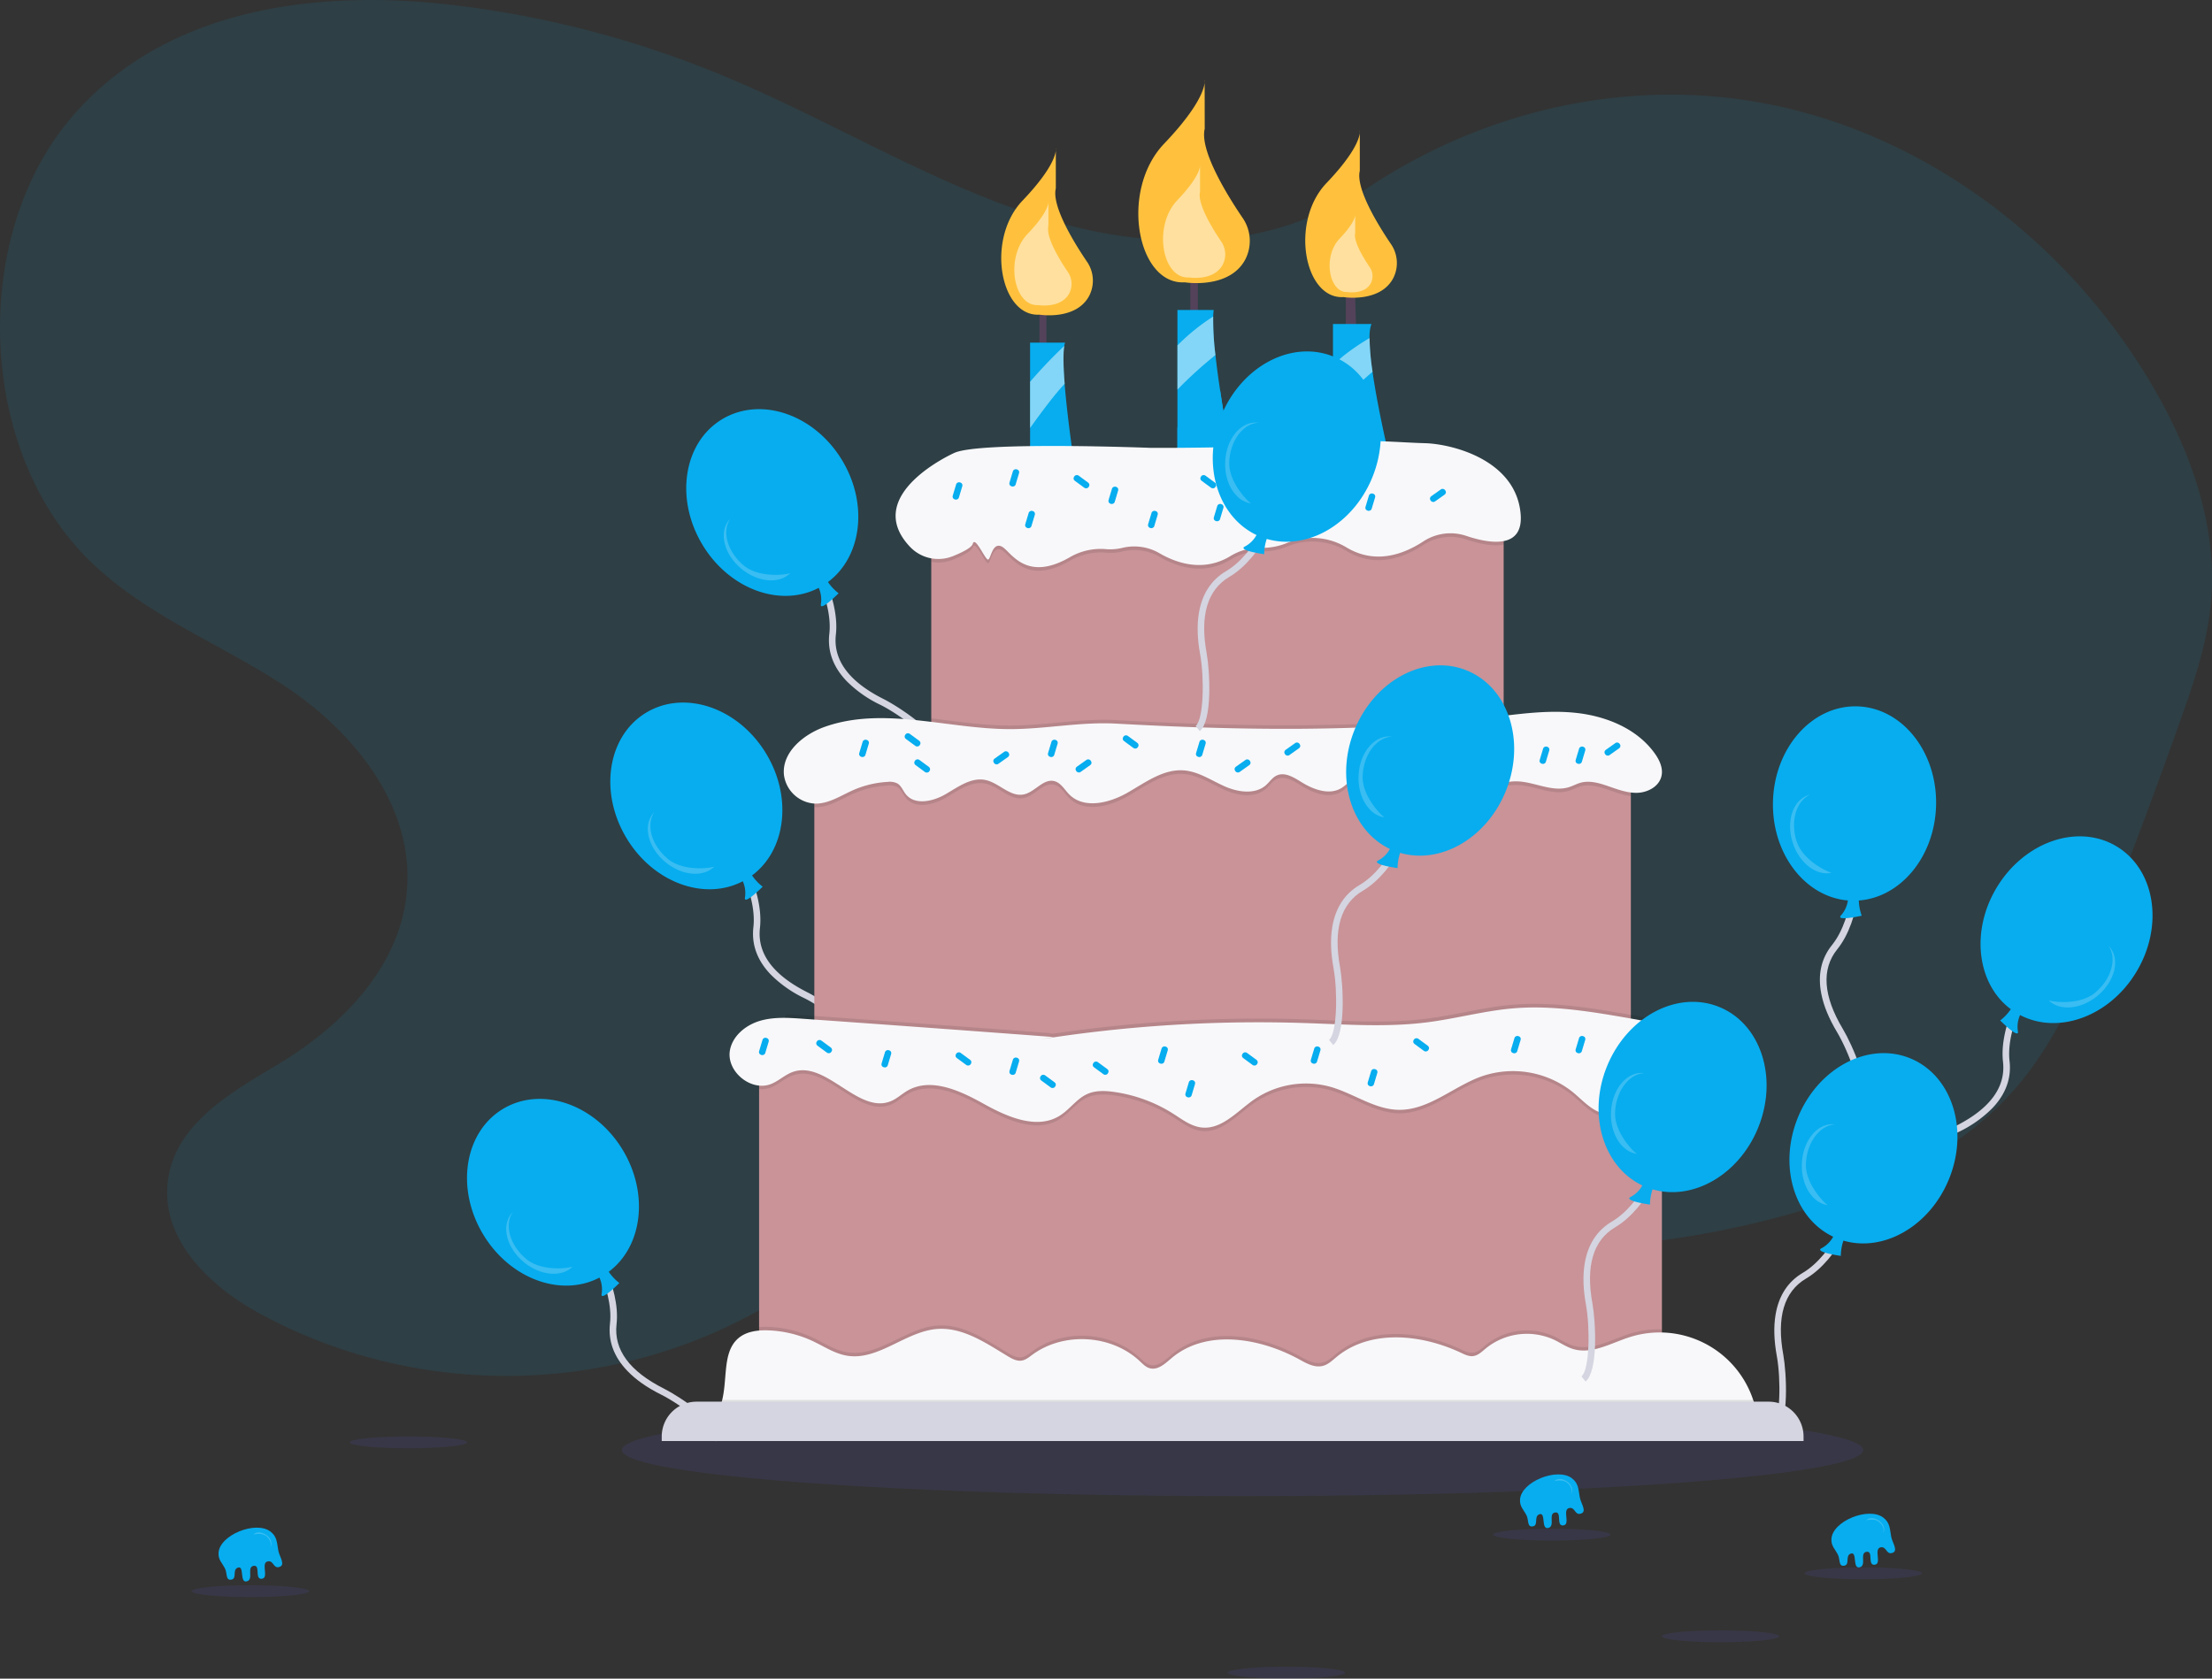 <svg xmlns="http://www.w3.org/2000/svg" viewBox="0 0 1077.87 818.14"><rect x="0" y="0" width="1077.87" height="818.14" fill="#333333" stroke="none"/><defs><style>.cls-1,.cls-3{fill:#07adef;}.cls-1,.cls-10,.cls-5{opacity:0.1;}.cls-1,.cls-10,.cls-4,.cls-5,.cls-8{isolation:isolate;}.cls-2{fill:#d4d5e0;}.cls-4,.cls-8{fill:#fff;}.cls-4{opacity:0.2;}.cls-12,.cls-5{fill:#6c63ff;}.cls-6{fill:#53425a;}.cls-7{fill:#ffc13d;}.cls-8{opacity:0.5;}.cls-9{fill:#c99398;}.cls-11{fill:#f8f8fa;}</style></defs><g id="Capa_2" data-name="Capa 2"><g id="b1da7443-2b43-4a55-9b6b-835488f8f109"><path class="cls-1" d="M663.82,91.84C617.57,124.23,557.58,122.13,505,105.28S404.15,58.44,352.93,37.12A494.11,494.11,0,0,0,219.32,2.28C154-5.19,81.14,3.91,35.65,56.26c-50.65,58.3-46.76,163.45,8,217,27.86,27.22,64.35,40.58,96.17,61.84s61.28,56.54,58.57,97.57c-2.51,38-31.68,67.12-61.86,85.4-23.33,14.13-52.06,29.57-54.88,58.83C79,605.2,103.12,627.39,126.19,640c75.26,41.17,168,40.77,243-1,26.76-14.92,51.34-34.76,79.4-46.38,73.65-30.53,154.8.2,232.79,11.44a465.41,465.41,0,0,0,198-14.42c38.63-11.4,77.39-28.84,104.53-61.33,19.56-23.43,31.75-53.08,43.19-82.36q18.32-46.85,35.19-94.34c6.76-19,13.41-38.38,15.15-58.71,3.17-36.86-10.15-73.29-28.3-104.39C1006,114.64,933.49,62.71,855,49.52S693.26,62.09,632.33,118.47"/><path class="cls-2" d="M908.14,538.05l-2.79-1.61c2.61-4.51-4.39-23.69-10.16-33.35-4-6.7-6.52-12.79-7.68-18.62-1.86-9.28-.1-17.33,5.23-23.92,11-13.68,11-39.78,11-40l3.22,0c0,1.11.11,27.51-11.67,42.09-7.82,9.69-6.91,22.77,2.71,38.87C902.49,509,912.18,531.06,908.14,538.05Z"/><path class="cls-3" d="M943.41,392.73c.73-26.15-16.47-47.85-38.41-48.46s-40.33,20.09-41.06,46.24c-.71,25.39,15.48,46.58,36.51,48.36a13.89,13.89,0,0,1-3.26,7.15c-3.19,3.25,10,.28,10,.28a23.47,23.47,0,0,1-1.42-7.41C926.19,437.38,942.72,417.5,943.41,392.73Z"/><path class="cls-4" d="M875.51,410.19c-3.25-9.95-.25-19.95,6.69-22.95-.32.08-.64.16-1,.27-7.6,2.48-11,12.91-7.62,23.3,3.3,10.08,11.79,16.41,19.24,14.5C893,426.1,878.8,420.26,875.51,410.19Z"/><path class="cls-2" d="M924.64,574.29l3.21.13c.22-5.2,16.42-17.63,26.47-22.68a59,59,0,0,0,16.48-11.59c6.55-6.84,9.38-14.58,8.42-23-2-17.46,12.11-39.44,12.26-39.66l-2.71-1.75c-.6.94-14.86,23.15-12.74,41.78,1.4,12.38-6.39,22.92-23.15,31.34C945,552.83,925,566.22,924.64,574.29Z"/><path class="cls-3" d="M972.86,432.74c13.42-22.46,39.58-31.54,58.43-20.28s23.25,38.6,9.83,61.06c-13,21.8-38.07,31-56.77,21.2a13.87,13.87,0,0,0-1.08,7.78c.94,4.46-8.62-5.14-8.62-5.14a23.5,23.5,0,0,0,5.18-5.49C963.43,479.66,960.15,454,972.86,432.74Z"/><path class="cls-4" d="M1020.79,483.91c8.08-6.65,10.92-16.69,6.67-23,.23.23.45.48.67.74,5.08,6.17,2.36,16.8-6.08,23.74-8.19,6.74-18.76,7.53-24,1.92C997.48,487.94,1012.61,490.64,1020.79,483.91Z"/><path class="cls-2" d="M351.82,702.25l-3.22.13c-.22-5.2-16.41-17.63-26.47-22.68-7-3.5-12.36-7.29-16.47-11.59-6.55-6.84-9.38-14.57-8.43-23,2-17.47-12.11-39.45-12.25-39.67l2.7-1.75c.61.94,14.87,23.16,12.75,41.78-1.4,12.38,6.39,22.92,23.15,31.35C331.48,680.79,351.48,694.18,351.82,702.25Z"/><path class="cls-3" d="M303.59,560.7c-13.42-22.46-39.57-31.54-58.42-20.28s-23.25,38.6-9.83,61.06c13,21.81,38.07,31,56.76,21.2a13.9,13.9,0,0,1,1.09,7.79c-.94,4.45,8.61-5.15,8.61-5.15a23.61,23.61,0,0,1-5.17-5.48C313,607.62,316.3,582,303.59,560.7Z"/><path class="cls-4" d="M256.54,613.7c-8.08-6.65-10.91-16.69-6.67-23-.23.24-.45.48-.66.74-5.08,6.17-2.36,16.8,6.07,23.75,8.19,6.74,18.76,7.52,24,1.91C279.85,617.74,264.72,620.43,256.54,613.7Z"/><path class="cls-2" d="M458.7,366.08l-3.22.13c-.22-5.2-16.41-17.63-26.47-22.68a59,59,0,0,1-16.48-11.59c-6.54-6.84-9.38-14.57-8.42-23,2-17.47-12.11-39.45-12.25-39.67l2.7-1.75c.61.94,14.86,23.16,12.75,41.78-1.41,12.38,6.38,22.92,23.15,31.35C438.36,344.62,458.36,358,458.7,366.08Z"/><path class="cls-3" d="M410.47,224.53C397.05,202.07,370.89,193,352,204.25s-23.24,38.6-9.82,61.06c13,21.81,38.06,31,56.76,21.2a14,14,0,0,1,1.09,7.79c-.95,4.45,8.61-5.15,8.61-5.15a23.65,23.65,0,0,1-5.18-5.48C419.9,271.45,423.18,245.8,410.47,224.53Z"/><path class="cls-4" d="M362.54,275.7c-8.08-6.65-10.91-16.69-6.67-22.95-.23.24-.45.48-.66.74-5.08,6.17-2.36,16.8,6.07,23.75,8.19,6.74,18.76,7.52,24,1.91C385.85,279.74,370.72,282.43,362.54,275.7Z"/><path class="cls-2" d="M421.7,509.08l-3.22.13c-.22-5.2-16.41-17.63-26.47-22.68a59,59,0,0,1-16.48-11.59c-6.54-6.84-9.38-14.57-8.42-23,2-17.47-12.11-39.45-12.25-39.67l2.7-1.75c.61.94,14.86,23.16,12.75,41.78-1.41,12.38,6.38,22.92,23.15,31.35C401.36,487.62,421.36,501,421.7,509.08Z"/><path class="cls-3" d="M373.47,367.53C360.05,345.07,333.89,336,315,347.25s-23.24,38.6-9.82,61.06c13,21.81,38.06,31,56.76,21.2a14,14,0,0,1,1.09,7.79c-.95,4.45,8.61-5.15,8.61-5.15a23.65,23.65,0,0,1-5.18-5.48C382.9,414.45,386.18,388.8,373.47,367.53Z"/><path class="cls-4" d="M325.54,418.7c-8.08-6.65-10.91-16.69-6.67-22.95-.23.24-.45.48-.66.74-5.08,6.17-2.36,16.8,6.07,23.75,8.19,6.74,18.76,7.52,24,1.91C348.85,422.74,333.72,425.43,325.54,418.7Z"/><path class="cls-2" d="M865.63,698.32l-2-2.48c4-3.31,4.21-23.72,2.2-34.79-1.4-7.68-1.61-14.27-.65-20.14,1.52-9.34,6-16.26,13.3-20.56,15.15-8.92,24.23-33.39,24.32-33.64l3,1.1c-.39,1.05-9.56,25.8-25.71,35.32C869.34,629.45,865.6,642,869,660.47,870.54,669.17,871.87,693.2,865.63,698.32Z"/><path class="cls-3" d="M949.71,574.66c9.87-24.23,1.4-50.58-18.94-58.87s-44.81,4.64-54.69,28.87c-9.58,23.52-1.87,49.05,17.2,58.1a13.82,13.82,0,0,1-5.56,5.55c-4.13,1.93,9.29,3.79,9.29,3.79a23.57,23.57,0,0,1,1.26-7.44C917.9,610.42,940.36,597.61,949.71,574.66Z"/><path class="cls-4" d="M880,567.15c.46-10.46,6.77-18.76,14.33-19.13a8.28,8.28,0,0,0-1-.09c-8-.35-14.85,8.22-15.32,19.14-.46,10.59,5.27,19.51,12.91,20.33C890.8,588.2,879.54,577.73,880,567.15Z"/><ellipse class="cls-5" cx="605.48" cy="706.71" rx="302.44" ry="22.48"/><polygon class="cls-6" points="580.01 121.17 580.01 156.5 583.71 156.5 583.71 119.46 580.01 121.17"/><polygon class="cls-6" points="655.79 130.57 655.79 163.33 660.92 163.33 659.78 126.86 655.79 130.57"/><polygon class="cls-6" points="509.92 136.84 506.5 140.54 506.5 172.45 509.92 172.45 509.92 136.84"/><path class="cls-3" d="M524.16,230.85H501.94V167H519a8.85,8.85,0,0,0-.4,1.51c-.66,3.67-.46,10.59.17,18.51C520.29,206.05,524.16,230.85,524.16,230.85Z"/><path class="cls-3" d="M601.66,230.85l-27.92,3.42V151.08h17.67c-.12.94-.2,2-.24,3.2a138.7,138.7,0,0,0,1.1,18.78c.6,5.42,1.38,11.24,2.25,17,.66,4.49,1.38,8.95,2.09,13.2C599.18,218.52,601.66,230.85,601.66,230.85Z"/><path class="cls-3" d="M676.88,222.31l-27.35,2.28V157.92h18.8c-.67,1.42-1,3.81-1,6.86a121.87,121.87,0,0,0,1.47,16.41C671.5,199.87,676.88,222.31,676.88,222.31Z"/><path class="cls-7" d="M514.48,72.16S516.19,79,498.24,97.8s-10.83,56.7,8.26,55.56c0,0,17.85,2.95,24.26-9.2a16.25,16.25,0,0,0-1.13-16.67c-5.9-8.69-17.28-26.95-15.15-35.67Z"/><path class="cls-8" d="M510.87,98s1.07,4.28-10.14,16-6.77,35.41,5.16,34.7c0,0,11.39,1.88,15.28-6a10.18,10.18,0,0,0-.85-10.18c-3.48-5.13-10-15.56-9.6-21.29.07-.9.15-1.79.15-2.69Z"/><path class="cls-7" d="M662.61,63.59s1.71,6.83-16.24,25.64-10.82,56.7,8.27,55.56c0,0,17.84,2.94,24.26-9.21a16.28,16.28,0,0,0-1.14-16.67c-5.9-8.69-17.27-26.94-15.15-35.66Z"/><path class="cls-8" d="M660.35,104.34s.8,3.2-7.6,12-5.07,26.54,3.87,26c0,0,8.35,1.37,11.35-4.31a7.6,7.6,0,0,0-.53-7.8c-2.76-4.07-8.09-12.61-7.09-16.7Z"/><path class="cls-7" d="M587,38.86s2.07,8.31-19.75,31.18S554.12,139,577.34,137.6c0,0,21.7,3.57,29.5-11.2a19.78,19.78,0,0,0-1.38-20.27c-7.18-10.56-21-32.76-18.42-43.37Z"/><path class="cls-8" d="M584.75,80.13s1.16,4.64-11,17.39-7.35,38.47,5.6,37.7c0,0,12.11,2,16.47-6.25a11,11,0,0,0-.78-11.31c-4-5.89-11.72-18.28-10.27-24.19Z"/><path class="cls-8" d="M518.8,187.06c-5.22,5.49-12.43,15.33-16.86,21.56V186.08a240.53,240.53,0,0,1,16.7-17.53C518,172.22,518.18,179.14,518.8,187.06Z"/><path class="cls-8" d="M592.27,173.06a198.44,198.44,0,0,0-18.53,16.85V168.36a99.17,99.17,0,0,1,17.43-14.08A138.7,138.7,0,0,0,592.27,173.06Z"/><path class="cls-3" d="M596.61,203.28c-6.86,6-16.31,14.57-22.87,20.54V208.39c6.85-6.31,15.24-13.57,20.78-18.31C595.18,194.57,595.9,199,596.61,203.28Z"/><path class="cls-8" d="M668.84,181.19c-6.59,5.53-14.24,13.12-19.31,18.34V178c5.39-5.37,12.54-10.11,17.84-13.25A121.87,121.87,0,0,0,668.84,181.19Z"/><rect class="cls-9" x="453.79" y="246.24" width="278.92" height="127.65"/><path class="cls-10" d="M732.72,246.24v19.21c-5.34,1-12.33-.56-18.18-2.52a24.2,24.2,0,0,0-20.91,2.64c-16.07,10.5-28.62,8.28-37.37,3.06a32.16,32.16,0,0,0-29.13-2.25,31.55,31.55,0,0,1-12.91,2.36,27.36,27.36,0,0,0-14.66,4.05c-13.2,8-26.35,3.37-34.62-1.46a24.41,24.41,0,0,0-17.89-2.59,25.64,25.64,0,0,1-7.95.65,29.8,29.8,0,0,0-17.56,3.79c-21.79,12.73-29-2.73-33.27-5-4.85-2.56-5.41,6.27-6.84,6.27s-6.27-11.68-7.41-7.7c-.53,1.88-5,4.12-9.64,6a19.25,19.25,0,0,1-10.59,1.09V246.24Z"/><path class="cls-11" d="M464.91,220.79s-45.72,20.4-21.32,45.89a19,19,0,0,0,20.8,4.35c4.61-1.86,9.1-4.11,9.63-6,1.14-4,6,7.69,7.41,7.69s2-8.83,6.84-6.27c4.29,2.27,11.48,17.73,33.27,5a29.89,29.89,0,0,1,17.56-3.79A25.53,25.53,0,0,0,547,267a24.47,24.47,0,0,1,17.9,2.58c8.27,4.83,21.43,9.46,34.62,1.47A27.27,27.27,0,0,1,614.22,267a31.39,31.39,0,0,0,12.91-2.37,32.25,32.25,0,0,1,29.13,2.25c8.76,5.23,21.31,7.45,37.37-3.05a24.11,24.11,0,0,1,20.9-2.64c11.69,3.91,27.92,6.41,26.45-10.7C738.7,224,707.36,216.33,694.26,216s-34.76-2.56-59.27,0-74.36,2.28-74.36,2.28S476.91,215,464.91,220.79Z"/><rect class="cls-9" x="396.81" y="373.89" width="397.88" height="156.27"/><path class="cls-10" d="M732.72,347.23v26.66H577.61c-.26,0-.53-.06-.79-.08a20.72,20.72,0,0,0-3.94.08H453.79V350.12c13,1.58,26.06,3.58,39,3.53,17.12-.07,34-3.63,51.19-2.67,60,3.33,121,4.32,180.79-2.78Z"/><path class="cls-10" d="M794.69,373.89V388c-4.33-.55-8.49-2.27-12.67-3.64-3.77-1.23-7.85-2.19-11.68-1.17-2,.54-3.85,1.6-5.84,2.21-8.33,2.6-17-2.81-25.74-2.85s-16.38,5.18-24.83,7.08c-13,2.93-26.39-2.21-38.9-7-5.06-1.92-10.92-3.76-15.65-1.13-2.07,1.15-3.64,3.05-5.66,4.3-5.93,3.66-13.68.8-19.59-2.89-3.73-2.33-8.25-5.08-12.19-3.11-2,1-3.31,3.05-5,4.56-5.33,4.78-13.72,3.5-20.26.59s-12.74-7.19-19.86-7.72c-10.06-.76-18.86,6-27.63,11s-20.93,7.91-28.09.8c-2.36-2.36-4.12-5.76-7.36-6.57-5.35-1.33-9.38,5.3-14.78,6.46-6.66,1.44-12.08-5.65-18.75-7-6.91-1.44-13.34,3.36-19.43,6.91s-14.95,5.54-19.37.05c-1.41-1.76-2.18-4.11-4.11-5.28a8.29,8.29,0,0,0-4.75-.76,48.34,48.34,0,0,0-16.77,4c-6.08,2.69-12,6.71-18.61,6.58h-.36V373.89Z"/><path class="cls-11" d="M492.75,355.36c-30.52.13-62-11.31-90.82-1.13-10.44,3.69-21,12.42-19.93,23.44a16.11,16.11,0,0,0,15.17,14c6.64.12,12.53-3.91,18.61-6.59a48.29,48.29,0,0,1,16.77-4,8.29,8.29,0,0,1,4.75.77c1.93,1.15,2.7,3.52,4.11,5.27,4.42,5.5,13.27,3.5,19.37-.05s12.52-8.36,19.43-6.91c6.67,1.39,12.09,8.48,18.75,7,5.4-1.16,9.42-7.79,14.78-6.45,3.25.8,5,4.2,7.37,6.56,7.14,7.11,19.31,4.17,28.08-.8s17.57-11.74,27.62-11c7.14.54,13.34,4.83,19.87,7.74s14.94,4.18,20.26-.59c1.69-1.52,3-3.56,5-4.57,3.94-2,8.46.78,12.19,3.11,5.91,3.69,13.66,6.55,19.59,2.89,2-1.25,3.59-3.14,5.66-4.3,4.73-2.63,10.6-.79,15.65,1.13,12.5,4.77,25.85,9.92,38.91,7,8.43-1.9,16.17-7.1,24.82-7.07s17.41,5.44,25.74,2.84c2-.62,3.83-1.67,5.84-2.21,3.84-1,7.91-.06,11.68,1.17,5,1.64,10,3.79,15.26,3.81s11-2.86,12.29-8c1-3.91-.92-8-3.26-11.25-8.52-11.91-23.28-18-37.83-19.67s-29.22.65-43.75,2.37C665,357,603.91,356,543.94,352.69,526.79,351.73,509.87,355.29,492.75,355.36Z"/><rect class="cls-9" x="369.89" y="516.05" width="439.94" height="181.2"/><path class="cls-10" d="M811.77,511.09A519.5,519.5,0,0,1,745,521a45.87,45.87,0,0,0-22.51,1.72,3.31,3.31,0,0,0-.41.14c-13.86,4.9-25.8,16.53-40.5,16.35-11.73-.16-21.88-7.91-33.15-11.16a44.68,44.68,0,0,0-16.73-1.42c-13.63.35-27.27.5-40.9.22-20-.4-40-1.73-59.91-3.05l-64-4.23-60.21-4-14.79-1c-5.31-.35-9.25.79-11.39-3.95-2.55-5.68-.3-11.33,2.82-16.27,2.68.05,5.37.24,8,.43q61,4.29,121.93,8.89l-6.25,1.1a682.53,682.53,0,0,1,128.36-7.94c20,.66,40.2,2.2,60.1-.36,14-1.79,27.68-5.59,41.73-6.78,19.3-1.63,38.65,1.7,57.74,5a115.5,115.5,0,0,1,11.93,2.53C808,502.19,809.1,507.07,811.77,511.09Z"/><path class="cls-10" d="M809.82,516.05v17c-5.48-.81-10.86-1.62-14.19,2.28-1.57,1.84-2.17,4.33-3.7,6.21-3.13,3.87-9.26,3.87-13.74,1.67s-7.88-6-11.74-9.21a46.67,46.67,0,0,0-44.33-7.77c-13.86,4.91-25.8,16.54-40.5,16.36-11.73-.16-21.88-7.91-33.15-11.16a44.78,44.78,0,0,0-37.78,6.42c-8,5.67-15.52,14.46-25.24,13.34-5.1-.59-9.38-3.9-13.7-6.66a73,73,0,0,0-28.7-10.64c-4.45-.63-9.18-.82-13.28,1-5.17,2.33-8.51,7.49-13.32,10.51-11.15,7-25.61.69-37.11-5.75s-25.73-13-37.13-6.41c-2.68,1.55-5,3.78-7.82,5-16,7-31.76-20.07-48.2-14.08-3.71,1.35-6.67,4.26-10.32,5.77a12.36,12.36,0,0,1-6,.83V516.05Z"/><path class="cls-11" d="M513.33,505.43q-61-4.59-121.93-8.89c-7.06-.5-14.3-1-21.08,1s-13.12,7.08-14.57,14c-2.2,10.47,10.23,20.8,20.12,16.72,3.65-1.5,6.61-4.42,10.32-5.77,16.44-6,32.18,21.12,48.2,14.08,2.84-1.25,5.14-3.46,7.82-5,11.4-6.62,25.63,0,37.13,6.41s26,12.77,37.12,5.75c4.8-3,8.14-8.18,13.31-10.51,4.11-1.85,8.83-1.66,13.28-1a72.74,72.74,0,0,1,28.7,10.63c4.32,2.76,8.61,6.07,13.7,6.66,9.72,1.13,17.26-7.68,25.24-13.34a44.82,44.82,0,0,1,37.78-6.42c11.27,3.25,21.42,11,33.15,11.16,14.7.19,26.63-11.45,40.5-16.36a46.7,46.7,0,0,1,44.34,7.78c3.85,3.16,7.26,7,11.73,9.2s10.61,2.21,13.75-1.67c1.52-1.87,2.12-4.37,3.69-6.21,6.42-7.5,20.39,2.41,28.17-3.67a10.61,10.61,0,0,0,3.56-5.86c1.95-7.77-2.93-16-9.62-20.38s-14.84-5.89-22.73-7.27c-19.09-3.32-38.43-6.66-57.74-5-14,1.19-27.75,5-41.73,6.78-19.9,2.56-40,1-60.1.36a682.53,682.53,0,0,0-128.36,7.94"/><path class="cls-10" d="M809.82,647.92v42.57q-25.25,1.31-50.52,2.58c-27.2,1.38-54.42,2.77-81.64,2.24-23-.46-46-2.27-69-3-48.36-1.5-96.86,1.88-145.08-2-15.44-1.24-30.83-3.21-46.29-4.09a339.74,339.74,0,0,0-47.43.68V646.8a37.33,37.33,0,0,1,4.36-.1,55.86,55.86,0,0,1,22,5.32c5.39,2.56,10.5,6,16.38,7.05,15.3,2.64,28.6-11.82,44.08-13,12.47-.92,23.68,6.81,34.38,13.28,2.06,1.24,4.35,2.49,6.72,2.14,2-.29,3.61-1.65,5.23-2.84,15.26-11.26,38.52-9.9,52.35,3.09,1.51,1.4,3,3,5,3.5,3.93,1,7.45-2.36,10.56-5,16.86-14.22,42.83-9.94,62.17.65,3.58,2,7.55,4.19,11.51,3.17,2.65-.69,4.69-2.72,6.81-4.46,16.47-13.51,41.24-11,60.52-1.91,1.86.88,3.82,1.83,5.87,1.6,2.45-.29,4.33-2.18,6.22-3.76a31.74,31.74,0,0,1,33.38-4.14c3,1.46,5.86,3.44,9.09,4.43,9.21,2.81,18.56-2.91,27.75-5.81A47.56,47.56,0,0,1,809.82,647.92Z"/><path class="cls-11" d="M856.18,689.84l-96.88,4.94c-27.2,1.38-54.42,2.77-81.64,2.24-23-.46-46-2.27-69-3-48.36-1.5-96.86,1.87-145.08-2-15.44-1.24-30.83-3.21-46.29-4.09a343.2,343.2,0,0,0-52.19,1.1c-3.71.35-9.42,2.21-13,1.48-3.87-.79-2.39-1.23-1.12-4.9.37-1.09.69-2.2.95-3.32,1.06-4.49,1.26-9,1.7-13.68.56-6,1.43-12.49,6.35-16.54,3.88-3.19,9.24-3.84,14.25-3.67a55.86,55.86,0,0,1,22,5.32c5.39,2.56,10.5,6,16.38,7,15.3,2.64,28.6-11.82,44.08-13,12.47-.92,23.68,6.81,34.38,13.28,2.06,1.24,4.35,2.49,6.72,2.14,2-.29,3.61-1.65,5.23-2.84,15.26-11.26,38.52-9.9,52.35,3.09,1.51,1.4,3,3,5,3.5,3.93,1,7.45-2.36,10.56-5,16.86-14.22,42.83-9.94,62.17.65,3.58,2,7.55,4.19,11.51,3.17,2.65-.69,4.69-2.72,6.81-4.46,16.47-13.51,41.24-11,60.52-1.91,1.86.88,3.82,1.83,5.87,1.6,2.45-.29,4.33-2.18,6.22-3.76a31.74,31.74,0,0,1,33.38-4.14c3,1.46,5.86,3.44,9.09,4.43,9.21,2.81,18.56-2.91,27.75-5.81a48,48,0,0,1,60,30.52A45.49,45.49,0,0,1,856.18,689.84Z"/><path class="cls-10" d="M856.18,689.84l-96.88,4.94c-27.2,1.38-54.42,2.77-81.64,2.24-23-.46-46-2.27-69-3-48.36-1.5-96.86,1.87-145.08-2-15.44-1.24-30.83-3.21-46.29-4.09a343.2,343.2,0,0,0-52.19,1.1c-3.71.35-9.42,2.21-13,1.48-3.87-.79-2.39-1.23-1.12-4.9.37-1.09.69-2.2.95-3.32H854.28A45.49,45.49,0,0,1,856.18,689.84Z"/><path class="cls-2" d="M339.48,683.15H861.84a17,17,0,0,1,17,17h0v2.19H322.45v-2.19a17,17,0,0,1,17-17Z"/><rect class="cls-3" x="462.28" y="237.73" width="8.66" height="3.13" rx="1.39" transform="translate(103.23 617.38) rotate(-73.29)"/><rect class="cls-3" x="416.72" y="363.2" width="8.66" height="3.13" rx="1.39" transform="translate(-49.4 663.13) rotate(-73.29)"/><rect class="cls-3" x="367.92" y="508.48" width="8.66" height="3.13" rx="1.39" transform="translate(-223.31 719.89) rotate(-73.29)"/><rect class="cls-3" x="489.94" y="518.13" width="8.66" height="3.13" rx="1.39" transform="translate(-145.62 843.63) rotate(-73.29)"/><rect class="cls-3" x="562.38" y="512.7" width="8.66" height="3.13" rx="1.39" transform="translate(-88.8 909.14) rotate(-73.29)"/><rect class="cls-3" x="664.51" y="523.72" width="8.66" height="3.13" rx="1.39" transform="translate(-26.6 1014.8) rotate(-73.29)"/><rect class="cls-3" x="734.35" y="507.61" width="8.66" height="3.13" rx="1.39" transform="translate(38.58 1070.22) rotate(-73.29)"/><rect class="cls-3" x="427.59" y="514.49" width="8.66" height="3.13" rx="1.39" transform="translate(-186.54 781.32) rotate(-73.29)"/><rect class="cls-3" x="575.68" y="529.12" width="8.66" height="3.13" rx="1.39" transform="translate(-95.06 933.58) rotate(-73.29)"/><rect class="cls-3" x="636.78" y="512.7" width="8.66" height="3.13" rx="1.39" transform="translate(-35.8 980.4) rotate(-73.29)"/><rect class="cls-3" x="765.83" y="507.61" width="8.66" height="3.13" rx="1.39" transform="translate(61.01 1100.37) rotate(-73.29)"/><rect class="cls-12" x="625.23" y="233.24" width="3.13" height="8.66" rx="1.39" transform="translate(64.09 601.83) rotate(-53.67)"/><rect class="cls-3" x="587.18" y="230.4" width="3.13" height="8.66" rx="1.39" transform="translate(50.87 570.01) rotate(-53.67)"/><rect class="cls-3" x="525.4" y="230.4" width="3.13" height="8.66" rx="1.39" transform="translate(25.69 520.24) rotate(-53.67)"/><rect class="cls-3" x="443.09" y="356.23" width="3.13" height="8.66" rx="1.39" transform="translate(-109.23 505.21) rotate(-53.67)"/><rect class="cls-3" x="447.78" y="368.94" width="3.13" height="8.66" rx="1.39" transform="translate(-117.56 514.18) rotate(-53.67)"/><rect class="cls-3" x="549.35" y="357.24" width="3.13" height="8.66" rx="1.39" transform="translate(-66.73 591.23) rotate(-53.67)"/><rect class="cls-3" x="509.06" y="522.67" width="3.13" height="8.66" rx="1.39" transform="translate(-216.44 626.21) rotate(-53.67)"/><rect class="cls-12" x="659.35" y="363.79" width="3.13" height="8.66" rx="1.39" transform="translate(-27.17 682.53) rotate(-53.67)"/><rect class="cls-12" x="704.6" y="369.79" width="3.13" height="8.66" rx="1.39" transform="translate(-13.57 721.43) rotate(-53.67)"/><rect class="cls-3" x="690.91" y="504.85" width="3.13" height="8.66" rx="1.39" transform="translate(-127.96 765.45) rotate(-53.67)"/><rect class="cls-12" x="784.14" y="520.92" width="3.13" height="8.66" rx="1.39" transform="translate(-102.9 847.12) rotate(-53.67)"/><rect class="cls-3" x="467.91" y="511.72" width="3.13" height="8.66" rx="1.39" transform="translate(-224.39 588.6) rotate(-53.67)"/><rect class="cls-3" x="400.02" y="505.72" width="3.13" height="8.66" rx="1.39" transform="translate(-247.23 531.45) rotate(-53.67)"/><rect class="cls-3" x="534.75" y="516.23" width="3.13" height="8.66" rx="1.39" transform="translate(-200.78 644.28) rotate(-53.67)"/><rect class="cls-3" x="607.44" y="511.72" width="3.13" height="8.66" rx="1.39" transform="translate(-167.52 701.01) rotate(-53.67)"/><rect class="cls-3" x="696.34" y="239.86" width="8.66" height="3.13" rx="1.39" transform="translate(-10.6 449.56) rotate(-35.32)"/><rect class="cls-12" x="616.16" y="251.66" width="8.66" height="3.13" rx="1.39" transform="translate(-32.18 405.37) rotate(-35.32)"/><rect class="cls-3" x="483.57" y="367.76" width="8.66" height="3.13" rx="1.39" transform="translate(-123.72 350.08) rotate(-35.32)"/><rect class="cls-3" x="523.66" y="371.7" width="8.66" height="3.13" rx="1.39" transform="translate(-118.62 373.99) rotate(-35.32)"/><rect class="cls-3" x="601.15" y="371.7" width="8.66" height="3.13" rx="1.39" transform="translate(-104.35 418.8) rotate(-35.32)"/><rect class="cls-3" x="625.38" y="363.48" width="8.66" height="3.13" rx="1.39" transform="translate(-95.14 431.29) rotate(-35.32)"/><rect class="cls-12" x="682.73" y="366.55" width="8.66" height="3.13" rx="1.39" transform="translate(-86.36 465.01) rotate(-35.32)"/><rect class="cls-12" x="724.57" y="360" width="8.66" height="3.13" rx="1.39" transform="translate(-74.87 488) rotate(-35.32)"/><rect class="cls-3" x="781.38" y="363.48" width="8.66" height="3.13" rx="1.39" transform="translate(-66.42 521.49) rotate(-35.32)"/><rect class="cls-12" x="607.04" y="231.37" width="8.66" height="3.13" rx="1.39" transform="translate(212.45 751.49) rotate(-73.29)"/><rect class="cls-12" x="654.03" y="229.29" width="8.66" height="3.13" rx="1.39" transform="translate(247.92 795.01) rotate(-73.29)"/><rect class="cls-3" x="589.52" y="248.29" width="8.66" height="3.13" rx="1.39" transform="translate(183.77 746.76) rotate(-73.29)"/><rect class="cls-3" x="497.61" y="251.66" width="8.66" height="3.13" rx="1.39" transform="translate(115.07 661.14) rotate(-73.29)"/><rect class="cls-3" x="661.24" y="244.07" width="8.66" height="3.13" rx="1.39" transform="matrix(0.29, -0.96, 0.96, 0.29, 238.9, 812.45)"/><rect class="cls-3" x="489.94" y="231.37" width="8.66" height="3.13" rx="1.39" transform="translate(129.02 639.33) rotate(-73.29)"/><rect class="cls-3" x="538.21" y="239.86" width="8.66" height="3.13" rx="1.39" transform="translate(155.29 691.62) rotate(-73.29)"/><rect class="cls-3" x="508.72" y="363.2" width="8.66" height="3.13" rx="1.39" transform="translate(16.15 751.25) rotate(-73.29)"/><rect class="cls-3" x="580.85" y="363.2" width="8.66" height="3.13" rx="1.39" transform="translate(67.54 820.33) rotate(-73.29)"/><rect class="cls-3" x="748.31" y="366.55" width="8.66" height="3.13" rx="1.39" transform="translate(183.62 983.1) rotate(-73.29)"/><rect class="cls-3" x="765.84" y="366.55" width="8.66" height="3.13" rx="1.39" transform="translate(196.12 999.89) rotate(-73.29)"/><rect class="cls-3" x="557.49" y="251.66" width="8.66" height="3.13" rx="1.39" transform="translate(157.72 718.48) rotate(-73.29)"/><ellipse class="cls-5" cx="198.97" cy="702.99" rx="28.6" ry="2.9"/><ellipse class="cls-5" cx="122" cy="775.51" rx="28.6" ry="2.9"/><ellipse class="cls-5" cx="907.93" cy="766.81" rx="28.6" ry="2.9"/><ellipse class="cls-5" cx="838.42" cy="797.5" rx="28.6" ry="2.9"/><ellipse class="cls-5" cx="756.21" cy="747.96" rx="28.6" ry="2.9"/><ellipse class="cls-5" cx="626.8" cy="815.24" rx="28.6" ry="2.9"/><path class="cls-2" d="M649.63,509.32l-2-2.48c4-3.31,4.21-23.72,2.2-34.79-1.4-7.68-1.61-14.27-.65-20.14,1.52-9.34,6-16.26,13.3-20.56,15.15-8.92,24.23-33.39,24.32-33.64l3,1.1c-.39,1.05-9.56,25.8-25.71,35.32C653.34,440.45,649.6,453,653,471.47,654.54,480.17,655.87,504.2,649.63,509.32Z"/><path class="cls-3" d="M733.71,385.66c9.87-24.23,1.4-50.58-18.94-58.87s-44.81,4.64-54.69,28.87c-9.58,23.52-1.87,49,17.2,58.1a13.82,13.82,0,0,1-5.56,5.55c-4.13,1.93,9.29,3.79,9.29,3.79a23.57,23.57,0,0,1,1.26-7.44C701.9,421.42,724.36,408.61,733.71,385.66Z"/><path class="cls-4" d="M664,378.15c.46-10.46,6.77-18.76,14.33-19.13a8.28,8.28,0,0,0-1-.09c-8-.35-14.85,8.22-15.32,19.14-.46,10.59,5.27,19.51,12.91,20.33C674.8,399.2,663.54,388.73,664,378.15Z"/><path class="cls-2" d="M772.63,673.32l-2-2.48c4-3.31,4.21-23.72,2.2-34.79-1.4-7.68-1.61-14.27-.65-20.14,1.52-9.34,6-16.26,13.3-20.56,15.15-8.92,24.23-33.39,24.32-33.64l3,1.1c-.39,1.05-9.56,25.8-25.71,35.32C776.34,604.45,772.6,617,776,635.47,777.54,644.17,778.87,668.2,772.63,673.32Z"/><path class="cls-3" d="M856.71,549.66c9.87-24.23,1.4-50.58-18.94-58.87s-44.81,4.64-54.69,28.87c-9.58,23.52-1.87,49.05,17.2,58.1a13.82,13.82,0,0,1-5.56,5.55c-4.13,1.93,9.29,3.79,9.29,3.79a23.57,23.57,0,0,1,1.26-7.44C824.9,585.42,847.36,572.61,856.71,549.66Z"/><path class="cls-4" d="M787,542.15c.46-10.46,6.77-18.76,14.33-19.13a8.28,8.28,0,0,0-1-.09c-8-.35-14.85,8.22-15.32,19.14-.46,10.59,5.27,19.51,12.91,20.33C797.8,563.2,786.54,552.73,787,542.15Z"/><path class="cls-2" d="M584.63,356.32l-2-2.48c4-3.31,4.21-23.72,2.2-34.79-1.4-7.68-1.61-14.27-.65-20.14,1.52-9.34,6-16.26,13.3-20.56,15.15-8.92,24.23-33.39,24.32-33.64l3,1.1c-.39,1.05-9.56,25.8-25.71,35.32C588.34,287.45,584.6,300,588,318.47,589.54,327.17,590.87,351.2,584.63,356.32Z"/><path class="cls-3" d="M668.71,232.66c9.87-24.23,1.4-50.58-18.94-58.87s-44.81,4.64-54.69,28.87c-9.58,23.52-1.87,49.05,17.2,58.1a13.82,13.82,0,0,1-5.56,5.55c-4.13,1.93,9.29,3.79,9.29,3.79a23.57,23.57,0,0,1,1.26-7.44C636.9,268.42,659.36,255.61,668.71,232.66Z"/><path class="cls-4" d="M599,225.15c.46-10.46,6.77-18.76,14.33-19.13a8.28,8.28,0,0,0-1-.09c-8-.35-14.85,8.22-15.32,19.14-.46,10.59,5.27,19.51,12.91,20.33C609.8,246.2,598.54,235.73,599,225.15Z"/><path class="cls-3" d="M112.81,769.87c-3,.6-2-3.21-3.16-5.36-1.46-2.88-3.34-4.29-3.16-7.63.47-8.76,18.11-15.82,25.24-10.47,3.34,2.5,3.18,5.45,3.9,9.39.55,3,3.86,7.19.17,8-2.58.53-2.52-3.17-5.11-2.85-4,.48.73,8.25-3.22,8.53-3.52.24-.37-6.9-3.89-6.31s.21,6.66-3.3,7.54c-3.77,1-.94-8.16-4.52-6.61C113.15,765.19,115.57,769.31,112.81,769.87Z"/><path class="cls-3" d="M747,743.91c-3,.6-2-3.2-3.16-5.36-1.47-2.87-3.34-4.28-3.16-7.62.47-8.77,18.11-15.82,25.24-10.48,3.34,2.51,3.18,5.46,3.9,9.4.54,3,3.86,7.19.17,7.95-2.59.53-2.52-3.17-5.11-2.85-4,.48.72,8.25-3.23,8.52-3.52.25-.36-6.89-3.89-6.31s.22,6.67-3.29,7.55c-3.77.94-.94-8.16-4.52-6.61C747.36,739.23,749.78,743.36,747,743.91Z"/><path class="cls-3" d="M898.74,763.08c-3,.6-2-3.2-3.16-5.36-1.47-2.87-3.34-4.29-3.16-7.62.46-8.77,18.11-15.83,25.23-10.48,3.35,2.51,3.19,5.45,3.91,9.4.54,3,3.86,7.19.16,7.94-2.58.53-2.51-3.16-5.1-2.85-4,.48.72,8.25-3.23,8.53-3.52.24-.36-6.9-3.89-6.31s.22,6.67-3.29,7.55c-3.77.94-.94-8.17-4.53-6.61C899.08,758.4,901.5,762.52,898.74,763.08Z"/><path class="cls-4" d="M129.35,748.46c2.24,1.54,3.2,4.07,2.24,5.79a1.66,1.66,0,0,0,.16-.21c1.17-1.71.23-4.4-2.11-6s-5-1.53-6.26,0C123.22,747.94,127.08,746.9,129.35,748.46Z"/><path class="cls-4" d="M763.26,722.41c2.24,1.54,3.2,4.08,2.24,5.8l.16-.21c1.18-1.71.23-4.41-2.11-6s-5-1.53-6.26,0C757.13,721.89,761,720.85,763.26,722.41Z"/><path class="cls-4" d="M915.24,741.49c2.24,1.54,3.2,4.08,2.24,5.8l.16-.21c1.17-1.71.23-4.41-2.11-6s-5-1.53-6.26,0C909.11,741,913,739.93,915.24,741.49Z"/></g></g></svg>
